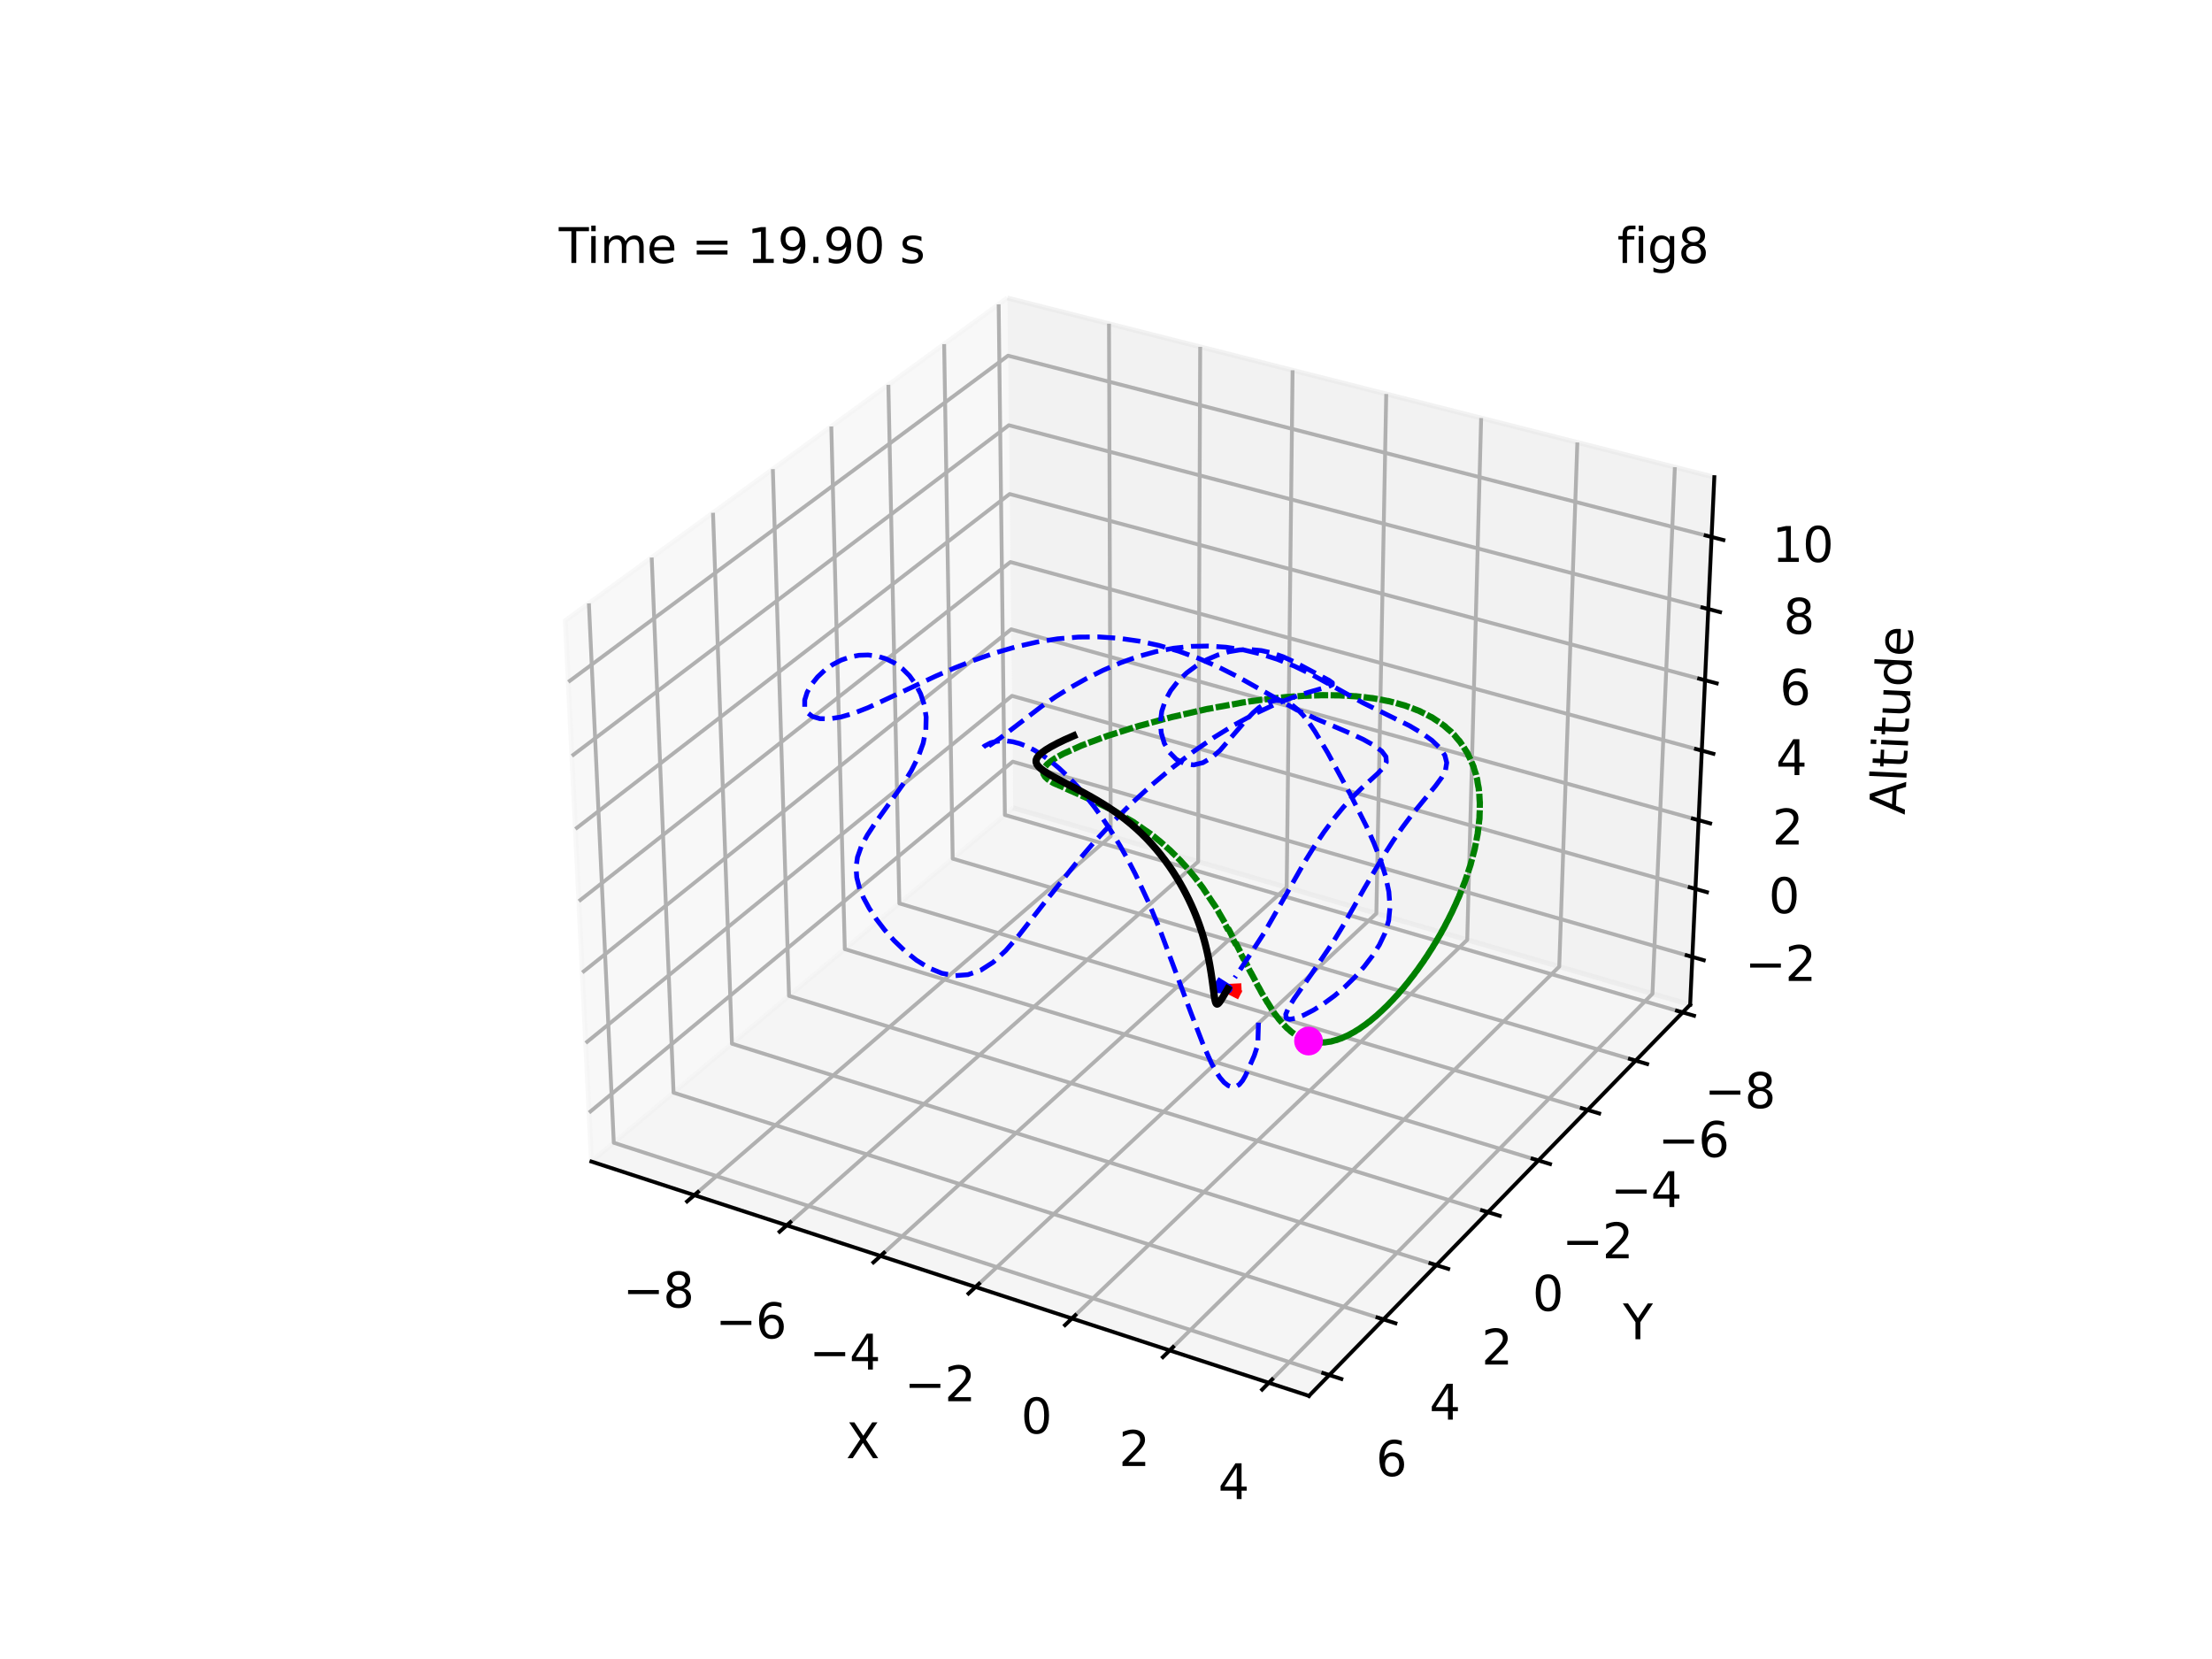 <?xml version="1.0" encoding="utf-8" standalone="no"?>
<!DOCTYPE svg PUBLIC "-//W3C//DTD SVG 1.1//EN"
  "http://www.w3.org/Graphics/SVG/1.1/DTD/svg11.dtd">
<svg xmlns:xlink="http://www.w3.org/1999/xlink" width="460.8pt" height="345.6pt" viewBox="0 0 460.8 345.6" xmlns="http://www.w3.org/2000/svg" version="1.1">
 <defs>
  <style type="text/css">*{stroke-linejoin: round; stroke-linecap: butt}</style>
 </defs>
 <g id="figure_1">
  <g id="patch_1">
   <path d="M 0 345.6 
L 460.8 345.6 
L 460.8 0 
L 0 0 
z
" style="fill: #ffffff"/>
  </g>
  <g id="patch_2">
   <path d="M 103.104 307.584 
L 369.216 307.584 
L 369.216 41.472 
L 103.104 41.472 
z
" style="fill: #ffffff"/>
  </g>
  <g id="pane3d_1">
   <g id="patch_3">
    <path d="M 211.076 168.307 
L 123.197 241.969 
L 117.77 129.273 
L 209.855 62.074 
" style="fill: #f2f2f2; opacity: 0.5; stroke: #f2f2f2; stroke-linejoin: miter"/>
   </g>
  </g>
  <g id="pane3d_2">
   <g id="patch_4">
    <path d="M 211.076 168.307 
L 352.09 209.295 
L 357.123 99.402 
L 209.855 62.074 
" style="fill: #e6e6e6; opacity: 0.5; stroke: #e6e6e6; stroke-linejoin: miter"/>
   </g>
  </g>
  <g id="pane3d_3">
   <g id="patch_5">
    <path d="M 211.076 168.307 
L 352.09 209.295 
L 272.679 290.79 
L 123.197 241.969 
" style="fill: #ececec; opacity: 0.5; stroke: #ececec; stroke-linejoin: miter"/>
   </g>
  </g>
  <g id="grid3d_1">
   <g id="Line3DCollection_1">
    <path d="M 144.643 248.974 
L 231.384 174.21 
L 231.025 67.44 
" style="fill: none; stroke: #b0b0b0; stroke-width: 0.8"/>
    <path d="M 163.899 255.263 
L 249.596 179.504 
L 250.021 72.255 
" style="fill: none; stroke: #b0b0b0; stroke-width: 0.8"/>
    <path d="M 183.424 261.639 
L 268.041 184.865 
L 269.27 77.134 
" style="fill: none; stroke: #b0b0b0; stroke-width: 0.8"/>
    <path d="M 203.222 268.105 
L 286.722 190.295 
L 288.778 82.079 
" style="fill: none; stroke: #b0b0b0; stroke-width: 0.8"/>
    <path d="M 223.3 274.663 
L 305.646 195.795 
L 308.55 87.09 
" style="fill: none; stroke: #b0b0b0; stroke-width: 0.8"/>
    <path d="M 243.664 281.314 
L 324.816 201.367 
L 328.591 92.17 
" style="fill: none; stroke: #b0b0b0; stroke-width: 0.8"/>
    <path d="M 264.321 288.06 
L 344.238 207.012 
L 348.906 97.319 
" style="fill: none; stroke: #b0b0b0; stroke-width: 0.8"/>
   </g>
  </g>
  <g id="grid3d_2">
   <g id="Line3DCollection_2">
    <path d="M 208.039 63.399 
L 209.337 169.765 
L 350.526 210.901 
" style="fill: none; stroke: #b0b0b0; stroke-width: 0.8"/>
    <path d="M 196.683 71.686 
L 198.465 178.878 
L 340.738 220.945 
" style="fill: none; stroke: #b0b0b0; stroke-width: 0.8"/>
    <path d="M 185.064 80.165 
L 187.352 188.194 
L 330.721 231.225 
" style="fill: none; stroke: #b0b0b0; stroke-width: 0.8"/>
    <path d="M 173.172 88.843 
L 175.989 197.718 
L 320.468 241.747 
" style="fill: none; stroke: #b0b0b0; stroke-width: 0.8"/>
    <path d="M 160.998 97.727 
L 164.368 207.459 
L 309.97 252.521 
" style="fill: none; stroke: #b0b0b0; stroke-width: 0.8"/>
    <path d="M 148.531 106.825 
L 152.479 217.425 
L 299.218 263.555 
" style="fill: none; stroke: #b0b0b0; stroke-width: 0.8"/>
    <path d="M 135.761 116.144 
L 140.314 227.621 
L 288.202 274.86 
" style="fill: none; stroke: #b0b0b0; stroke-width: 0.8"/>
    <path d="M 122.677 125.692 
L 127.863 238.058 
L 276.913 286.445 
" style="fill: none; stroke: #b0b0b0; stroke-width: 0.8"/>
   </g>
  </g>
  <g id="grid3d_3">
   <g id="Line3DCollection_3">
    <path d="M 352.546 199.342 
L 210.965 158.668 
L 122.707 231.778 
" style="fill: none; stroke: #b0b0b0; stroke-width: 0.8"/>
    <path d="M 353.195 185.181 
L 210.808 144.958 
L 122.008 217.273 
" style="fill: none; stroke: #b0b0b0; stroke-width: 0.8"/>
    <path d="M 353.851 170.856 
L 210.648 131.097 
L 121.301 202.593 
" style="fill: none; stroke: #b0b0b0; stroke-width: 0.8"/>
    <path d="M 354.514 156.364 
L 210.487 117.083 
L 120.586 187.735 
" style="fill: none; stroke: #b0b0b0; stroke-width: 0.8"/>
    <path d="M 355.186 141.703 
L 210.324 102.913 
L 119.861 172.698 
" style="fill: none; stroke: #b0b0b0; stroke-width: 0.8"/>
    <path d="M 355.865 126.869 
L 210.159 88.584 
L 119.128 157.476 
" style="fill: none; stroke: #b0b0b0; stroke-width: 0.8"/>
    <path d="M 356.552 111.859 
L 209.993 74.094 
L 118.386 142.067 
" style="fill: none; stroke: #b0b0b0; stroke-width: 0.8"/>
   </g>
  </g>
  <g id="axis3d_1">
   <g id="line2d_1">
    <path d="M 123.197 241.969 
L 272.679 290.79 
" style="fill: none; stroke: #000000; stroke-width: 0.8; stroke-linecap: square"/>
   </g>
   <g id="xtick_1">
    <g id="line2d_2">
     <path d="M 145.399 248.322 
L 143.129 250.279 
" style="fill: none; stroke: #000000; stroke-width: 0.8; stroke-linecap: square"/>
    </g>
    <g id="text_1">
     <!-- −8 -->
     <g transform="translate(129.756 272.368) scale(0.1 -0.1)">
      <defs>
       <path id="DejaVuSans-2212" d="M 678 2272 
L 4684 2272 
L 4684 1741 
L 678 1741 
L 678 2272 
z
" transform="scale(0.016)"/>
       <path id="DejaVuSans-38" d="M 2034 2216 
Q 1584 2216 1326 1975 
Q 1069 1734 1069 1313 
Q 1069 891 1326 650 
Q 1584 409 2034 409 
Q 2484 409 2743 651 
Q 3003 894 3003 1313 
Q 3003 1734 2745 1975 
Q 2488 2216 2034 2216 
z
M 1403 2484 
Q 997 2584 770 2862 
Q 544 3141 544 3541 
Q 544 4100 942 4425 
Q 1341 4750 2034 4750 
Q 2731 4750 3128 4425 
Q 3525 4100 3525 3541 
Q 3525 3141 3298 2862 
Q 3072 2584 2669 2484 
Q 3125 2378 3379 2068 
Q 3634 1759 3634 1313 
Q 3634 634 3220 271 
Q 2806 -91 2034 -91 
Q 1263 -91 848 271 
Q 434 634 434 1313 
Q 434 1759 690 2068 
Q 947 2378 1403 2484 
z
M 1172 3481 
Q 1172 3119 1398 2916 
Q 1625 2713 2034 2713 
Q 2441 2713 2670 2916 
Q 2900 3119 2900 3481 
Q 2900 3844 2670 4047 
Q 2441 4250 2034 4250 
Q 1625 4250 1398 4047 
Q 1172 3844 1172 3481 
z
" transform="scale(0.016)"/>
      </defs>
      <use xlink:href="#DejaVuSans-2212"/>
      <use xlink:href="#DejaVuSans-38" x="83.789"/>
     </g>
    </g>
   </g>
   <g id="xtick_2">
    <g id="line2d_3">
     <path d="M 164.646 254.602 
L 162.402 256.586 
" style="fill: none; stroke: #000000; stroke-width: 0.8; stroke-linecap: square"/>
    </g>
    <g id="text_2">
     <!-- −6 -->
     <g transform="translate(149.032 278.791) scale(0.1 -0.1)">
      <defs>
       <path id="DejaVuSans-36" d="M 2113 2584 
Q 1688 2584 1439 2293 
Q 1191 2003 1191 1497 
Q 1191 994 1439 701 
Q 1688 409 2113 409 
Q 2538 409 2786 701 
Q 3034 994 3034 1497 
Q 3034 2003 2786 2293 
Q 2538 2584 2113 2584 
z
M 3366 4563 
L 3366 3988 
Q 3128 4100 2886 4159 
Q 2644 4219 2406 4219 
Q 1781 4219 1451 3797 
Q 1122 3375 1075 2522 
Q 1259 2794 1537 2939 
Q 1816 3084 2150 3084 
Q 2853 3084 3261 2657 
Q 3669 2231 3669 1497 
Q 3669 778 3244 343 
Q 2819 -91 2113 -91 
Q 1303 -91 875 529 
Q 447 1150 447 2328 
Q 447 3434 972 4092 
Q 1497 4750 2381 4750 
Q 2619 4750 2861 4703 
Q 3103 4656 3366 4563 
z
" transform="scale(0.016)"/>
      </defs>
      <use xlink:href="#DejaVuSans-2212"/>
      <use xlink:href="#DejaVuSans-36" x="83.789"/>
     </g>
    </g>
   </g>
   <g id="xtick_3">
    <g id="line2d_4">
     <path d="M 184.161 260.97 
L 181.944 262.981 
" style="fill: none; stroke: #000000; stroke-width: 0.8; stroke-linecap: square"/>
    </g>
    <g id="text_3">
     <!-- −4 -->
     <g transform="translate(168.577 285.303) scale(0.1 -0.1)">
      <defs>
       <path id="DejaVuSans-34" d="M 2419 4116 
L 825 1625 
L 2419 1625 
L 2419 4116 
z
M 2253 4666 
L 3047 4666 
L 3047 1625 
L 3713 1625 
L 3713 1100 
L 3047 1100 
L 3047 0 
L 2419 0 
L 2419 1100 
L 313 1100 
L 313 1709 
L 2253 4666 
z
" transform="scale(0.016)"/>
      </defs>
      <use xlink:href="#DejaVuSans-2212"/>
      <use xlink:href="#DejaVuSans-34" x="83.789"/>
     </g>
    </g>
   </g>
   <g id="xtick_4">
    <g id="line2d_5">
     <path d="M 203.951 267.426 
L 201.761 269.466 
" style="fill: none; stroke: #000000; stroke-width: 0.8; stroke-linecap: square"/>
    </g>
    <g id="text_4">
     <!-- −2 -->
     <g transform="translate(188.399 291.907) scale(0.1 -0.1)">
      <defs>
       <path id="DejaVuSans-32" d="M 1228 531 
L 3431 531 
L 3431 0 
L 469 0 
L 469 531 
Q 828 903 1448 1529 
Q 2069 2156 2228 2338 
Q 2531 2678 2651 2914 
Q 2772 3150 2772 3378 
Q 2772 3750 2511 3984 
Q 2250 4219 1831 4219 
Q 1534 4219 1204 4116 
Q 875 4013 500 3803 
L 500 4441 
Q 881 4594 1212 4672 
Q 1544 4750 1819 4750 
Q 2544 4750 2975 4387 
Q 3406 4025 3406 3419 
Q 3406 3131 3298 2873 
Q 3191 2616 2906 2266 
Q 2828 2175 2409 1742 
Q 1991 1309 1228 531 
z
" transform="scale(0.016)"/>
      </defs>
      <use xlink:href="#DejaVuSans-2212"/>
      <use xlink:href="#DejaVuSans-32" x="83.789"/>
     </g>
    </g>
   </g>
   <g id="xtick_5">
    <g id="line2d_6">
     <path d="M 224.019 273.974 
L 221.859 276.043 
" style="fill: none; stroke: #000000; stroke-width: 0.8; stroke-linecap: square"/>
    </g>
    <g id="text_5">
     <!-- 0 -->
     <g transform="translate(212.691 298.605) scale(0.1 -0.1)">
      <defs>
       <path id="DejaVuSans-30" d="M 2034 4250 
Q 1547 4250 1301 3770 
Q 1056 3291 1056 2328 
Q 1056 1369 1301 889 
Q 1547 409 2034 409 
Q 2525 409 2770 889 
Q 3016 1369 3016 2328 
Q 3016 3291 2770 3770 
Q 2525 4250 2034 4250 
z
M 2034 4750 
Q 2819 4750 3233 4129 
Q 3647 3509 3647 2328 
Q 3647 1150 3233 529 
Q 2819 -91 2034 -91 
Q 1250 -91 836 529 
Q 422 1150 422 2328 
Q 422 3509 836 4129 
Q 1250 4750 2034 4750 
z
" transform="scale(0.016)"/>
      </defs>
      <use xlink:href="#DejaVuSans-30"/>
     </g>
    </g>
   </g>
   <g id="xtick_6">
    <g id="line2d_7">
     <path d="M 244.373 280.615 
L 242.243 282.714 
" style="fill: none; stroke: #000000; stroke-width: 0.8; stroke-linecap: square"/>
    </g>
    <g id="text_6">
     <!-- 2 -->
     <g transform="translate(233.081 305.398) scale(0.1 -0.1)">
      <use xlink:href="#DejaVuSans-32"/>
     </g>
    </g>
   </g>
   <g id="xtick_7">
    <g id="line2d_8">
     <path d="M 265.019 287.352 
L 262.92 289.48 
" style="fill: none; stroke: #000000; stroke-width: 0.8; stroke-linecap: square"/>
    </g>
    <g id="text_7">
     <!-- 4 -->
     <g transform="translate(253.764 312.29) scale(0.1 -0.1)">
      <use xlink:href="#DejaVuSans-34"/>
     </g>
    </g>
   </g>
   <g id="text_8">
    <!-- X -->
    <g transform="translate(176.251 303.768) scale(0.1 -0.1)">
     <defs>
      <path id="DejaVuSans-58" d="M 403 4666 
L 1081 4666 
L 2241 2931 
L 3406 4666 
L 4084 4666 
L 2584 2425 
L 4184 0 
L 3506 0 
L 2194 1984 
L 872 0 
L 191 0 
L 1856 2491 
L 403 4666 
z
" transform="scale(0.016)"/>
     </defs>
     <use xlink:href="#DejaVuSans-58"/>
    </g>
   </g>
  </g>
  <g id="axis3d_2">
   <g id="line2d_9">
    <path d="M 352.09 209.295 
L 272.679 290.79 
" style="fill: none; stroke: #000000; stroke-width: 0.8; stroke-linecap: square"/>
   </g>
   <g id="xtick_8">
    <g id="line2d_10">
     <path d="M 349.341 210.555 
L 352.899 211.592 
" style="fill: none; stroke: #000000; stroke-width: 0.8; stroke-linecap: square"/>
    </g>
    <g id="text_9">
     <!-- −8 -->
     <g transform="translate(355.062 230.826) scale(0.1 -0.1)">
      <use xlink:href="#DejaVuSans-2212"/>
      <use xlink:href="#DejaVuSans-38" x="83.789"/>
     </g>
    </g>
   </g>
   <g id="xtick_9">
    <g id="line2d_11">
     <path d="M 339.543 220.592 
L 343.13 221.653 
" style="fill: none; stroke: #000000; stroke-width: 0.8; stroke-linecap: square"/>
    </g>
    <g id="text_10">
     <!-- −6 -->
     <g transform="translate(345.406 241.018) scale(0.1 -0.1)">
      <use xlink:href="#DejaVuSans-2212"/>
      <use xlink:href="#DejaVuSans-36" x="83.789"/>
     </g>
    </g>
   </g>
   <g id="xtick_10">
    <g id="line2d_12">
     <path d="M 329.517 230.863 
L 333.134 231.949 
" style="fill: none; stroke: #000000; stroke-width: 0.8; stroke-linecap: square"/>
    </g>
    <g id="text_11">
     <!-- −4 -->
     <g transform="translate(335.525 251.449) scale(0.1 -0.1)">
      <use xlink:href="#DejaVuSans-2212"/>
      <use xlink:href="#DejaVuSans-34" x="83.789"/>
     </g>
    </g>
   </g>
   <g id="xtick_11">
    <g id="line2d_13">
     <path d="M 319.253 241.377 
L 322.901 242.488 
" style="fill: none; stroke: #000000; stroke-width: 0.8; stroke-linecap: square"/>
    </g>
    <g id="text_12">
     <!-- −2 -->
     <g transform="translate(325.41 262.127) scale(0.1 -0.1)">
      <use xlink:href="#DejaVuSans-2212"/>
      <use xlink:href="#DejaVuSans-32" x="83.789"/>
     </g>
    </g>
   </g>
   <g id="xtick_12">
    <g id="line2d_14">
     <path d="M 308.745 252.142 
L 312.423 253.28 
" style="fill: none; stroke: #000000; stroke-width: 0.8; stroke-linecap: square"/>
    </g>
    <g id="text_13">
     <!-- 0 -->
     <g transform="translate(319.243 273.06) scale(0.1 -0.1)">
      <use xlink:href="#DejaVuSans-30"/>
     </g>
    </g>
   </g>
   <g id="xtick_13">
    <g id="line2d_15">
     <path d="M 297.983 263.167 
L 301.691 264.333 
" style="fill: none; stroke: #000000; stroke-width: 0.8; stroke-linecap: square"/>
    </g>
    <g id="text_14">
     <!-- 2 -->
     <g transform="translate(308.635 284.257) scale(0.1 -0.1)">
      <use xlink:href="#DejaVuSans-32"/>
     </g>
    </g>
   </g>
   <g id="xtick_14">
    <g id="line2d_16">
     <path d="M 286.956 274.462 
L 290.696 275.657 
" style="fill: none; stroke: #000000; stroke-width: 0.8; stroke-linecap: square"/>
    </g>
    <g id="text_15">
     <!-- 4 -->
     <g transform="translate(297.767 295.729) scale(0.1 -0.1)">
      <use xlink:href="#DejaVuSans-34"/>
     </g>
    </g>
   </g>
   <g id="xtick_15">
    <g id="line2d_17">
     <path d="M 275.657 286.037 
L 279.429 287.262 
" style="fill: none; stroke: #000000; stroke-width: 0.8; stroke-linecap: square"/>
    </g>
    <g id="text_16">
     <!-- 6 -->
     <g transform="translate(286.63 307.486) scale(0.1 -0.1)">
      <use xlink:href="#DejaVuSans-36"/>
     </g>
    </g>
   </g>
   <g id="text_17">
    <!-- Y -->
    <g transform="translate(338.079 278.989) scale(0.1 -0.1)">
     <defs>
      <path id="DejaVuSans-59" d="M -13 4666 
L 666 4666 
L 1959 2747 
L 3244 4666 
L 3922 4666 
L 2272 2222 
L 2272 0 
L 1638 0 
L 1638 2222 
L -13 4666 
z
" transform="scale(0.016)"/>
     </defs>
     <use xlink:href="#DejaVuSans-59"/>
    </g>
   </g>
  </g>
  <g id="axis3d_3">
   <g id="line2d_18">
    <path d="M 352.09 209.295 
L 357.123 99.402 
" style="fill: none; stroke: #000000; stroke-width: 0.8; stroke-linecap: square"/>
   </g>
   <g id="xtick_16">
    <g id="line2d_19">
     <path d="M 351.358 199.001 
L 354.926 200.026 
" style="fill: none; stroke: #000000; stroke-width: 0.8; stroke-linecap: square"/>
    </g>
    <g id="text_18">
     <!-- −2 -->
     <g transform="translate(363.496 204.355) scale(0.1 -0.1)">
      <use xlink:href="#DejaVuSans-2212"/>
      <use xlink:href="#DejaVuSans-32" x="83.789"/>
     </g>
    </g>
   </g>
   <g id="xtick_17">
    <g id="line2d_20">
     <path d="M 351.999 184.843 
L 355.589 185.857 
" style="fill: none; stroke: #000000; stroke-width: 0.8; stroke-linecap: square"/>
    </g>
    <g id="text_19">
     <!-- 0 -->
     <g transform="translate(368.438 190.222) scale(0.1 -0.1)">
      <use xlink:href="#DejaVuSans-30"/>
     </g>
    </g>
   </g>
   <g id="xtick_18">
    <g id="line2d_21">
     <path d="M 352.648 170.522 
L 356.259 171.524 
" style="fill: none; stroke: #000000; stroke-width: 0.8; stroke-linecap: square"/>
    </g>
    <g id="text_20">
     <!-- 2 -->
     <g transform="translate(369.198 175.925) scale(0.1 -0.1)">
      <use xlink:href="#DejaVuSans-32"/>
     </g>
    </g>
   </g>
   <g id="xtick_19">
    <g id="line2d_22">
     <path d="M 353.304 156.034 
L 356.937 157.025 
" style="fill: none; stroke: #000000; stroke-width: 0.8; stroke-linecap: square"/>
    </g>
    <g id="text_21">
     <!-- 4 -->
     <g transform="translate(369.967 161.463) scale(0.1 -0.1)">
      <use xlink:href="#DejaVuSans-34"/>
     </g>
    </g>
   </g>
   <g id="xtick_20">
    <g id="line2d_23">
     <path d="M 353.968 141.377 
L 357.623 142.355 
" style="fill: none; stroke: #000000; stroke-width: 0.8; stroke-linecap: square"/>
    </g>
    <g id="text_22">
     <!-- 6 -->
     <g transform="translate(370.745 146.833) scale(0.1 -0.1)">
      <use xlink:href="#DejaVuSans-36"/>
     </g>
    </g>
   </g>
   <g id="xtick_21">
    <g id="line2d_24">
     <path d="M 354.64 126.547 
L 358.318 127.513 
" style="fill: none; stroke: #000000; stroke-width: 0.8; stroke-linecap: square"/>
    </g>
    <g id="text_23">
     <!-- 8 -->
     <g transform="translate(371.532 132.03) scale(0.1 -0.1)">
      <use xlink:href="#DejaVuSans-38"/>
     </g>
    </g>
   </g>
   <g id="xtick_22">
    <g id="line2d_25">
     <path d="M 355.32 111.542 
L 359.02 112.495 
" style="fill: none; stroke: #000000; stroke-width: 0.8; stroke-linecap: square"/>
    </g>
    <g id="text_24">
     <!-- 10 -->
     <g transform="translate(369.147 117.053) scale(0.1 -0.1)">
      <defs>
       <path id="DejaVuSans-31" d="M 794 531 
L 1825 531 
L 1825 4091 
L 703 3866 
L 703 4441 
L 1819 4666 
L 2450 4666 
L 2450 531 
L 3481 531 
L 3481 0 
L 794 0 
L 794 531 
z
" transform="scale(0.016)"/>
      </defs>
      <use xlink:href="#DejaVuSans-31"/>
      <use xlink:href="#DejaVuSans-30" x="63.623"/>
     </g>
    </g>
   </g>
   <g id="text_25">
    <!-- Altitude -->
    <g transform="translate(396.79 169.787) rotate(-87.378) scale(0.1 -0.1)">
     <defs>
      <path id="DejaVuSans-41" d="M 2188 4044 
L 1331 1722 
L 3047 1722 
L 2188 4044 
z
M 1831 4666 
L 2547 4666 
L 4325 0 
L 3669 0 
L 3244 1197 
L 1141 1197 
L 716 0 
L 50 0 
L 1831 4666 
z
" transform="scale(0.016)"/>
      <path id="DejaVuSans-6c" d="M 603 4863 
L 1178 4863 
L 1178 0 
L 603 0 
L 603 4863 
z
" transform="scale(0.016)"/>
      <path id="DejaVuSans-74" d="M 1172 4494 
L 1172 3500 
L 2356 3500 
L 2356 3053 
L 1172 3053 
L 1172 1153 
Q 1172 725 1289 603 
Q 1406 481 1766 481 
L 2356 481 
L 2356 0 
L 1766 0 
Q 1100 0 847 248 
Q 594 497 594 1153 
L 594 3053 
L 172 3053 
L 172 3500 
L 594 3500 
L 594 4494 
L 1172 4494 
z
" transform="scale(0.016)"/>
      <path id="DejaVuSans-69" d="M 603 3500 
L 1178 3500 
L 1178 0 
L 603 0 
L 603 3500 
z
M 603 4863 
L 1178 4863 
L 1178 4134 
L 603 4134 
L 603 4863 
z
" transform="scale(0.016)"/>
      <path id="DejaVuSans-75" d="M 544 1381 
L 544 3500 
L 1119 3500 
L 1119 1403 
Q 1119 906 1312 657 
Q 1506 409 1894 409 
Q 2359 409 2629 706 
Q 2900 1003 2900 1516 
L 2900 3500 
L 3475 3500 
L 3475 0 
L 2900 0 
L 2900 538 
Q 2691 219 2414 64 
Q 2138 -91 1772 -91 
Q 1169 -91 856 284 
Q 544 659 544 1381 
z
M 1991 3584 
L 1991 3584 
z
" transform="scale(0.016)"/>
      <path id="DejaVuSans-64" d="M 2906 2969 
L 2906 4863 
L 3481 4863 
L 3481 0 
L 2906 0 
L 2906 525 
Q 2725 213 2448 61 
Q 2172 -91 1784 -91 
Q 1150 -91 751 415 
Q 353 922 353 1747 
Q 353 2572 751 3078 
Q 1150 3584 1784 3584 
Q 2172 3584 2448 3432 
Q 2725 3281 2906 2969 
z
M 947 1747 
Q 947 1113 1208 752 
Q 1469 391 1925 391 
Q 2381 391 2643 752 
Q 2906 1113 2906 1747 
Q 2906 2381 2643 2742 
Q 2381 3103 1925 3103 
Q 1469 3103 1208 2742 
Q 947 2381 947 1747 
z
" transform="scale(0.016)"/>
      <path id="DejaVuSans-65" d="M 3597 1894 
L 3597 1613 
L 953 1613 
Q 991 1019 1311 708 
Q 1631 397 2203 397 
Q 2534 397 2845 478 
Q 3156 559 3463 722 
L 3463 178 
Q 3153 47 2828 -22 
Q 2503 -91 2169 -91 
Q 1331 -91 842 396 
Q 353 884 353 1716 
Q 353 2575 817 3079 
Q 1281 3584 2069 3584 
Q 2775 3584 3186 3129 
Q 3597 2675 3597 1894 
z
M 3022 2063 
Q 3016 2534 2758 2815 
Q 2500 3097 2075 3097 
Q 1594 3097 1305 2825 
Q 1016 2553 972 2059 
L 3022 2063 
z
" transform="scale(0.016)"/>
     </defs>
     <use xlink:href="#DejaVuSans-41"/>
     <use xlink:href="#DejaVuSans-6c" x="68.408"/>
     <use xlink:href="#DejaVuSans-74" x="96.191"/>
     <use xlink:href="#DejaVuSans-69" x="135.4"/>
     <use xlink:href="#DejaVuSans-74" x="163.184"/>
     <use xlink:href="#DejaVuSans-75" x="202.393"/>
     <use xlink:href="#DejaVuSans-64" x="265.771"/>
     <use xlink:href="#DejaVuSans-65" x="329.248"/>
    </g>
   </g>
  </g>
  <g id="axes_1">
   <g id="line2d_26">
    <path d="M 303.442 187.918 
L 301.934 191.104 
L 300.254 194.267 
L 298.449 197.326 
L 296.542 200.252 
L 294.559 203.017 
L 292.523 205.593 
L 290.455 207.957 
L 288.378 210.086 
L 286.312 211.961 
L 284.274 213.565 
L 282.279 214.886 
L 280.342 215.915 
L 278.473 216.644 
L 276.679 217.074 
L 274.967 217.205 
L 273.339 217.044 
L 271.794 216.598 
L 270.331 215.881 
L 268.945 214.907 
L 267.628 213.695 
L 266.372 212.264 
L 265.167 210.637 
L 262.862 206.886 
L 260.611 202.64 
L 255.869 193.452 
L 253.201 188.875 
L 250.254 184.514 
L 248.667 182.452 
L 247.004 180.485 
L 245.268 178.621 
L 243.463 176.868 
L 241.598 175.23 
L 239.682 173.71 
L 235.749 171.019 
L 231.787 168.773 
L 227.953 166.921 
L 219.092 162.903 
L 218.259 162.331 
L 217.672 161.755 
L 217.351 161.164 
L 217.313 160.548 
L 217.574 159.9 
L 218.144 159.212 
L 219.033 158.481 
L 220.243 157.704 
L 221.775 156.881 
L 225.787 155.106 
L 230.991 153.197 
L 237.245 151.231 
L 244.352 149.314 
L 252.074 147.572 
L 260.143 146.146 
L 264.22 145.596 
L 268.277 145.18 
L 272.282 144.912 
L 276.199 144.81 
L 279.996 144.887 
L 283.644 145.156 
L 287.114 145.629 
L 290.379 146.314 
L 293.418 147.219 
L 296.208 148.347 
L 298.734 149.701 
L 300.979 151.28 
L 302.932 153.082 
L 304.587 155.099 
L 305.936 157.325 
L 306.979 159.747 
L 307.717 162.351 
L 308.154 165.121 
L 308.296 168.038 
L 308.156 171.081 
L 307.743 174.226 
L 307.075 177.448 
L 306.168 180.719 
L 305.041 184.012 
L 303.715 187.296 
L 302.213 190.543 
L 300.557 193.721 
L 298.772 196.8 
L 296.882 199.752 
L 294.91 202.546 
L 292.881 205.158 
L 290.818 207.56 
L 288.741 209.732 
L 286.672 211.652 
L 284.627 213.305 
L 282.624 214.676 
L 280.676 215.756 
L 278.794 216.538 
L 276.987 217.021 
L 275.26 217.204 
L 273.617 217.093 
L 272.058 216.696 
L 270.581 216.025 
L 269.182 215.095 
L 267.854 213.923 
L 266.588 212.529 
L 265.375 210.934 
L 263.059 207.236 
L 260.808 203.025 
L 256.09 193.857 
L 253.444 189.268 
L 250.523 184.883 
L 248.949 182.806 
L 247.3 180.821 
L 245.576 178.939 
L 243.783 177.167 
L 241.928 175.508 
L 240.021 173.967 
L 236.096 171.236 
L 232.131 168.953 
L 228.278 167.068 
L 219.261 163.003 
L 218.387 162.431 
L 217.756 161.856 
L 217.387 161.269 
L 217.299 160.658 
L 217.507 160.016 
L 218.022 159.335 
L 218.854 158.612 
L 220.008 157.844 
L 221.484 157.028 
L 225.388 155.267 
L 230.492 153.368 
L 236.661 151.403 
L 243.703 149.476 
L 251.382 147.713 
L 259.431 146.254 
L 263.508 145.683 
L 267.571 145.242 
L 271.587 144.947 
L 275.522 144.815 
L 279.342 144.86 
L 283.019 145.095 
L 286.521 145.531 
L 289.824 146.179 
L 292.904 147.045 
L 295.739 148.133 
L 298.312 149.448 
L 300.607 150.988 
L 302.612 152.751 
L 304.319 154.732 
L 305.722 156.921 
L 306.819 159.31 
L 307.61 161.883 
L 308.099 164.626 
L 308.292 167.519 
L 308.2 170.541 
L 307.834 173.67 
L 307.21 176.88 
L 306.343 180.145 
L 305.253 183.436 
L 303.96 186.724 
L 302.487 189.98 
L 300.857 193.172 
L 299.092 196.271 
L 297.219 199.246 
L 295.26 202.07 
L 293.239 204.716 
L 291.18 207.156 
L 289.104 209.37 
L 287.032 211.336 
L 284.982 213.036 
L 282.971 214.457 
L 281.012 215.589 
L 279.118 216.423 
L 277.297 216.958 
L 275.556 217.193 
L 273.898 217.133 
L 272.325 216.785 
L 270.834 216.162 
L 269.421 215.276 
L 268.081 214.145 
L 266.805 212.788 
L 265.583 211.226 
L 264.405 209.483 
L 262.129 205.55 
L 253.686 189.663 
L 250.79 185.255 
L 249.23 183.163 
L 247.594 181.161 
L 245.883 179.261 
L 244.101 177.468 
L 242.257 175.79 
L 240.357 174.228 
L 236.442 171.456 
L 232.475 169.135 
L 228.606 167.219 
L 219.437 163.104 
L 218.523 162.531 
L 217.848 161.958 
L 217.432 161.373 
L 217.293 160.767 
L 217.448 160.13 
L 217.909 159.457 
L 218.686 158.742 
L 219.783 157.981 
L 221.203 157.174 
L 224.997 155.427 
L 230.001 153.538 
L 236.084 151.575 
L 243.058 149.64 
L 250.692 147.857 
L 258.72 146.366 
L 262.795 145.774 
L 266.863 145.309 
L 270.89 144.988 
L 274.841 144.826 
L 278.684 144.839 
L 282.388 145.039 
L 285.923 145.44 
L 289.263 146.05 
L 292.383 146.877 
L 295.262 147.927 
L 297.882 149.202 
L 300.227 150.703 
L 302.283 152.427 
L 304.043 154.37 
L 305.499 156.524 
L 306.649 158.879 
L 307.494 161.421 
L 308.035 164.135 
L 308.279 167.003 
L 308.236 170.005 
L 307.917 173.117 
L 307.337 176.314 
L 306.511 179.572 
L 305.459 182.86 
L 304.2 186.151 
L 302.757 189.414 
L 301.152 192.62 
L 299.409 195.737 
L 297.553 198.736 
L 295.607 201.589 
L 293.596 204.267 
L 291.542 206.746 
L 289.467 209 
L 287.393 211.011 
L 285.338 212.759 
L 283.319 214.23 
L 281.35 215.412 
L 279.444 216.299 
L 277.61 216.886 
L 275.854 217.173 
L 274.182 217.164 
L 272.594 216.866 
L 271.089 216.29 
L 271.089 216.29 
" clip-path="url(#pf2f471c88e)" style="fill: none; stroke-dasharray: 1.3,2.145; stroke-dashoffset: 0; stroke: #008000; stroke-width: 1.3"/>
   </g>
   <g id="line2d_27">
    <path d="M 257.63 205.877 
L 255.772 205.97 
L 257.469 206.836 
" clip-path="url(#pf2f471c88e)" style="fill: none; stroke: #ff0000; stroke-width: 2; stroke-linecap: square"/>
   </g>
   <g id="line2d_28">
    <path d="M 253.981 205.894 
L 255.772 205.97 
L 254.151 204.937 
" clip-path="url(#pf2f471c88e)" style="fill: none; stroke: #0000ff; stroke-width: 2; stroke-linecap: square"/>
   </g>
   <g id="line2d_29">
    <path d="M 262.164 213.035 
L 262.04 217.04 
L 261.88 218.08 
L 261.286 219.898 
L 259.437 224.105 
L 258.842 225.127 
L 258.178 225.918 
L 257.447 226.373 
L 256.662 226.448 
L 255.837 226.143 
L 254.986 225.474 
L 254.123 224.463 
L 253.256 223.137 
L 252.391 221.535 
L 250.677 217.707 
L 248.129 211.09 
L 241.625 193.671 
L 239.269 188 
L 236.501 182.063 
L 234.953 179.079 
L 233.305 176.144 
L 231.575 173.307 
L 229.784 170.61 
L 227.954 168.085 
L 226.105 165.752 
L 224.255 163.627 
L 222.422 161.716 
L 220.618 160.025 
L 218.857 158.557 
L 217.148 157.312 
L 215.499 156.289 
L 213.917 155.487 
L 212.408 154.9 
L 210.98 154.521 
L 209.645 154.338 
L 208.418 154.334 
L 207.316 154.483 
L 206.366 154.751 
L 205.055 155.442 
L 204.767 155.737 
L 204.775 155.9 
L 205.108 155.853 
L 205.792 155.525 
L 208.239 153.847 
L 217.036 147.106 
L 219.893 145.159 
L 222.979 143.236 
L 226.283 141.379 
L 229.779 139.637 
L 233.415 138.072 
L 237.119 136.754 
L 240.828 135.733 
L 244.515 135.03 
L 248.169 134.647 
L 251.795 134.581 
L 255.396 134.824 
L 258.978 135.369 
L 262.544 136.209 
L 266.095 137.34 
L 269.629 138.758 
L 273.148 140.454 
L 283.913 146.406 
L 293.591 151.167 
L 296.15 152.682 
L 298.299 154.23 
L 299.944 155.794 
L 300.989 157.348 
L 301.378 158.883 
L 301.125 160.414 
L 300.316 161.987 
L 299.088 163.662 
L 294.058 169.807 
L 292.173 172.329 
L 290.244 175.11 
L 288.283 178.153 
L 284.262 184.98 
L 279.996 192.484 
L 277.735 196.201 
L 273.246 202.852 
L 269.598 208.023 
L 268.422 209.925 
L 267.846 211.29 
L 267.931 212.092 
L 268.656 212.349 
L 269.928 212.116 
L 271.622 211.457 
L 273.608 210.428 
L 275.764 209.077 
L 277.98 207.449 
L 280.163 205.592 
L 282.239 203.558 
L 284.157 201.398 
L 285.875 199.152 
L 287.351 196.829 
L 288.518 194.396 
L 289.285 191.778 
L 289.563 188.91 
L 289.327 185.784 
L 288.626 182.46 
L 287.545 179.018 
L 286.177 175.531 
L 284.616 172.062 
L 281.258 165.401 
L 276.566 156.789 
L 273.907 152.345 
L 272.691 150.556 
L 271.523 149.061 
L 270.384 147.857 
L 269.258 146.941 
L 268.132 146.31 
L 266.997 145.962 
L 265.849 145.896 
L 264.685 146.113 
L 263.503 146.612 
L 262.302 147.39 
L 261.077 148.436 
L 259.82 149.734 
L 254.129 156.342 
L 252.426 157.819 
L 250.594 158.882 
L 248.681 159.342 
L 246.792 159.103 
L 245.06 158.19 
L 243.613 156.718 
L 242.546 154.839 
L 241.912 152.706 
L 241.733 150.453 
L 242.013 148.179 
L 242.737 145.961 
L 243.879 143.858 
L 245.393 141.916 
L 247.214 140.172 
L 249.255 138.661 
L 251.432 137.413 
L 253.677 136.446 
L 255.95 135.772 
L 258.231 135.394 
L 260.508 135.315 
L 262.776 135.53 
L 265.033 136.035 
L 267.282 136.815 
L 269.525 137.839 
L 276.886 141.746 
L 277.555 142.233 
L 277.546 142.636 
L 276.737 143.029 
L 272.478 144.245 
L 269.202 145.323 
L 265.414 146.818 
L 261.322 148.734 
L 257.085 151.036 
L 252.794 153.686 
L 248.495 156.659 
L 244.207 159.934 
L 239.948 163.499 
L 235.739 167.343 
L 231.641 171.424 
L 227.76 175.629 
L 224.186 179.79 
L 217.851 187.693 
L 212.187 194.941 
L 209.519 198.017 
L 206.905 200.445 
L 204.288 202.122 
L 201.631 203.047 
L 198.927 203.246 
L 196.2 202.753 
L 193.508 201.637 
L 190.92 200.03 
L 188.495 198.091 
L 186.275 195.956 
L 184.287 193.724 
L 182.551 191.467 
L 181.081 189.229 
L 179.895 187.037 
L 179.016 184.898 
L 178.479 182.798 
L 178.332 180.708 
L 178.628 178.578 
L 179.409 176.353 
L 180.656 173.998 
L 182.282 171.51 
L 188.082 163.415 
L 189.837 160.568 
L 191.279 157.695 
L 192.311 154.84 
L 192.87 152.047 
L 192.935 149.366 
L 192.549 146.854 
L 191.79 144.559 
L 190.737 142.518 
L 189.446 140.752 
L 187.961 139.277 
L 186.321 138.105 
L 184.564 137.24 
L 182.727 136.687 
L 180.844 136.443 
L 178.947 136.506 
L 177.062 136.869 
L 175.217 137.522 
L 173.448 138.449 
L 171.795 139.628 
L 170.314 141.02 
L 169.07 142.573 
L 168.146 144.207 
L 167.639 145.811 
L 167.634 147.257 
L 168.171 148.432 
L 169.238 149.262 
L 170.791 149.707 
L 172.778 149.747 
L 175.145 149.372 
L 177.848 148.583 
L 180.843 147.416 
L 187.535 144.315 
L 194.974 140.828 
L 198.942 139.11 
L 203.061 137.484 
L 207.304 136.01 
L 211.629 134.749 
L 215.984 133.758 
L 220.326 133.074 
L 224.63 132.714 
L 228.889 132.678 
L 233.105 132.961 
L 237.282 133.556 
L 241.426 134.455 
L 245.545 135.651 
L 249.644 137.134 
L 253.722 138.898 
L 257.777 140.94 
L 270.099 147.864 
L 274.152 149.731 
L 281.161 152.709 
L 283.969 154.02 
L 286.231 155.279 
L 287.846 156.486 
L 288.718 157.643 
L 288.803 158.766 
L 288.169 159.911 
L 286.986 161.155 
L 283.654 164.188 
L 281.754 166.06 
L 279.798 168.202 
L 277.813 170.621 
L 275.815 173.319 
L 273.808 176.293 
L 271.792 179.537 
L 267.69 186.754 
L 263.344 194.334 
L 259.059 200.94 
L 257.232 203.666 
L 257.232 203.666 
" clip-path="url(#pf2f471c88e)" style="fill: none; stroke-dasharray: 3.7,1.6; stroke-dashoffset: 0; stroke: #0000ff"/>
   </g>
   <g id="line2d_30">
    <path d="M 255.753 206.003 
L 255.734 206.035 
L 255.703 206.086 
L 255.662 206.155 
L 255.61 206.243 
L 255.548 206.347 
L 255.476 206.468 
L 255.395 206.604 
L 255.306 206.754 
L 255.209 206.917 
L 255.105 207.092 
L 254.995 207.277 
L 254.88 207.471 
L 254.761 207.67 
L 254.639 207.872 
L 254.516 208.073 
L 254.393 208.269 
L 254.271 208.457 
L 254.151 208.631 
L 254.035 208.789 
L 253.922 208.926 
L 253.814 209.038 
L 253.711 209.12 
L 253.613 209.168 
L 253.521 209.177 
L 253.434 209.142 
L 253.352 209.057 
L 253.274 208.917 
L 253.2 208.717 
L 253.129 208.45 
L 253.06 208.11 
L 252.99 207.692 
L 252.92 207.205 
L 252.846 206.661 
L 252.769 206.075 
L 252.688 205.457 
L 252.601 204.815 
L 252.51 204.156 
L 252.413 203.482 
L 252.31 202.797 
L 252.199 202.102 
L 252.081 201.395 
L 251.954 200.677 
L 251.815 199.946 
L 251.665 199.201 
L 251.502 198.44 
L 251.322 197.661 
L 251.126 196.863 
L 250.909 196.043 
L 250.67 195.198 
L 250.406 194.327 
L 250.115 193.427 
L 249.793 192.497 
L 249.438 191.536 
L 249.048 190.542 
L 248.619 189.517 
L 248.149 188.46 
L 247.636 187.373 
L 247.078 186.26 
L 246.474 185.123 
L 245.821 183.967 
L 245.119 182.796 
L 244.368 181.616 
L 243.567 180.433 
L 242.717 179.253 
L 241.819 178.081 
L 240.872 176.925 
L 239.879 175.789 
L 238.841 174.68 
L 237.761 173.603 
L 236.639 172.561 
L 235.481 171.558 
L 234.289 170.596 
L 233.068 169.677 
L 231.823 168.799 
L 230.562 167.964 
L 229.291 167.17 
L 228.018 166.414 
L 226.753 165.696 
L 225.506 165.014 
L 224.285 164.364 
L 223.103 163.744 
L 221.969 163.154 
L 220.896 162.591 
L 219.894 162.054 
L 218.973 161.541 
L 218.147 161.05 
L 217.425 160.58 
L 216.82 160.126 
L 216.344 159.683 
L 216.012 159.245 
L 215.838 158.803 
L 215.836 158.349 
L 216.025 157.871 
L 216.418 157.36 
L 217.03 156.806 
L 217.874 156.202 
L 218.957 155.545 
L 220.285 154.835 
L 221.855 154.078 
L 223.665 153.281 
" clip-path="url(#pf2f471c88e)" style="fill: none; stroke: #000000; stroke-width: 1.5; stroke-linecap: square"/>
   </g>
   <g id="Path3DCollection_1">
    <defs>
     <path id="m74293e325e" d="M 0 2.5 
C 0.663 2.5 1.299 2.237 1.768 1.768 
C 2.237 1.299 2.5 0.663 2.5 0 
C 2.5 -0.663 2.237 -1.299 1.768 -1.768 
C 1.299 -2.237 0.663 -2.5 0 -2.5 
C -0.663 -2.5 -1.299 -2.237 -1.768 -1.768 
C -2.237 -1.299 -2.5 -0.663 -2.5 0 
C -2.5 0.663 -2.237 1.299 -1.768 1.768 
C -1.299 2.237 -0.663 2.5 0 2.5 
z
" style="stroke: #ff00ff"/>
    </defs>
    <g clip-path="url(#pf2f471c88e)">
     <use xlink:href="#m74293e325e" x="272.594" y="216.866" style="fill: #ff00ff; stroke: #ff00ff"/>
    </g>
   </g>
   <g id="text_26">
    <!-- Time = 19.90 s -->
    <g transform="translate(116.41 54.778) scale(0.1 -0.1)">
     <defs>
      <path id="DejaVuSans-54" d="M -19 4666 
L 3928 4666 
L 3928 4134 
L 2272 4134 
L 2272 0 
L 1638 0 
L 1638 4134 
L -19 4134 
L -19 4666 
z
" transform="scale(0.016)"/>
      <path id="DejaVuSans-6d" d="M 3328 2828 
Q 3544 3216 3844 3400 
Q 4144 3584 4550 3584 
Q 5097 3584 5394 3201 
Q 5691 2819 5691 2113 
L 5691 0 
L 5113 0 
L 5113 2094 
Q 5113 2597 4934 2840 
Q 4756 3084 4391 3084 
Q 3944 3084 3684 2787 
Q 3425 2491 3425 1978 
L 3425 0 
L 2847 0 
L 2847 2094 
Q 2847 2600 2669 2842 
Q 2491 3084 2119 3084 
Q 1678 3084 1418 2786 
Q 1159 2488 1159 1978 
L 1159 0 
L 581 0 
L 581 3500 
L 1159 3500 
L 1159 2956 
Q 1356 3278 1631 3431 
Q 1906 3584 2284 3584 
Q 2666 3584 2933 3390 
Q 3200 3197 3328 2828 
z
" transform="scale(0.016)"/>
      <path id="DejaVuSans-20" transform="scale(0.016)"/>
      <path id="DejaVuSans-3d" d="M 678 2906 
L 4684 2906 
L 4684 2381 
L 678 2381 
L 678 2906 
z
M 678 1631 
L 4684 1631 
L 4684 1100 
L 678 1100 
L 678 1631 
z
" transform="scale(0.016)"/>
      <path id="DejaVuSans-39" d="M 703 97 
L 703 672 
Q 941 559 1184 500 
Q 1428 441 1663 441 
Q 2288 441 2617 861 
Q 2947 1281 2994 2138 
Q 2813 1869 2534 1725 
Q 2256 1581 1919 1581 
Q 1219 1581 811 2004 
Q 403 2428 403 3163 
Q 403 3881 828 4315 
Q 1253 4750 1959 4750 
Q 2769 4750 3195 4129 
Q 3622 3509 3622 2328 
Q 3622 1225 3098 567 
Q 2575 -91 1691 -91 
Q 1453 -91 1209 -44 
Q 966 3 703 97 
z
M 1959 2075 
Q 2384 2075 2632 2365 
Q 2881 2656 2881 3163 
Q 2881 3666 2632 3958 
Q 2384 4250 1959 4250 
Q 1534 4250 1286 3958 
Q 1038 3666 1038 3163 
Q 1038 2656 1286 2365 
Q 1534 2075 1959 2075 
z
" transform="scale(0.016)"/>
      <path id="DejaVuSans-2e" d="M 684 794 
L 1344 794 
L 1344 0 
L 684 0 
L 684 794 
z
" transform="scale(0.016)"/>
      <path id="DejaVuSans-73" d="M 2834 3397 
L 2834 2853 
Q 2591 2978 2328 3040 
Q 2066 3103 1784 3103 
Q 1356 3103 1142 2972 
Q 928 2841 928 2578 
Q 928 2378 1081 2264 
Q 1234 2150 1697 2047 
L 1894 2003 
Q 2506 1872 2764 1633 
Q 3022 1394 3022 966 
Q 3022 478 2636 193 
Q 2250 -91 1575 -91 
Q 1294 -91 989 -36 
Q 684 19 347 128 
L 347 722 
Q 666 556 975 473 
Q 1284 391 1588 391 
Q 1994 391 2212 530 
Q 2431 669 2431 922 
Q 2431 1156 2273 1281 
Q 2116 1406 1581 1522 
L 1381 1569 
Q 847 1681 609 1914 
Q 372 2147 372 2553 
Q 372 3047 722 3315 
Q 1072 3584 1716 3584 
Q 2034 3584 2315 3537 
Q 2597 3491 2834 3397 
z
" transform="scale(0.016)"/>
     </defs>
     <use xlink:href="#DejaVuSans-54"/>
     <use xlink:href="#DejaVuSans-69" x="57.959"/>
     <use xlink:href="#DejaVuSans-6d" x="85.742"/>
     <use xlink:href="#DejaVuSans-65" x="183.154"/>
     <use xlink:href="#DejaVuSans-20" x="244.678"/>
     <use xlink:href="#DejaVuSans-3d" x="276.465"/>
     <use xlink:href="#DejaVuSans-20" x="360.254"/>
     <use xlink:href="#DejaVuSans-31" x="392.041"/>
     <use xlink:href="#DejaVuSans-39" x="455.664"/>
     <use xlink:href="#DejaVuSans-2e" x="519.287"/>
     <use xlink:href="#DejaVuSans-39" x="551.074"/>
     <use xlink:href="#DejaVuSans-30" x="614.697"/>
     <use xlink:href="#DejaVuSans-20" x="678.32"/>
     <use xlink:href="#DejaVuSans-73" x="710.107"/>
    </g>
   </g>
   <g id="text_27">
    <!-- fig8 -->
    <g transform="translate(336.901 54.778) scale(0.1 -0.1)">
     <defs>
      <path id="DejaVuSans-66" d="M 2375 4863 
L 2375 4384 
L 1825 4384 
Q 1516 4384 1395 4259 
Q 1275 4134 1275 3809 
L 1275 3500 
L 2222 3500 
L 2222 3053 
L 1275 3053 
L 1275 0 
L 697 0 
L 697 3053 
L 147 3053 
L 147 3500 
L 697 3500 
L 697 3744 
Q 697 4328 969 4595 
Q 1241 4863 1831 4863 
L 2375 4863 
z
" transform="scale(0.016)"/>
      <path id="DejaVuSans-67" d="M 2906 1791 
Q 2906 2416 2648 2759 
Q 2391 3103 1925 3103 
Q 1463 3103 1205 2759 
Q 947 2416 947 1791 
Q 947 1169 1205 825 
Q 1463 481 1925 481 
Q 2391 481 2648 825 
Q 2906 1169 2906 1791 
z
M 3481 434 
Q 3481 -459 3084 -895 
Q 2688 -1331 1869 -1331 
Q 1566 -1331 1297 -1286 
Q 1028 -1241 775 -1147 
L 775 -588 
Q 1028 -725 1275 -790 
Q 1522 -856 1778 -856 
Q 2344 -856 2625 -561 
Q 2906 -266 2906 331 
L 2906 616 
Q 2728 306 2450 153 
Q 2172 0 1784 0 
Q 1141 0 747 490 
Q 353 981 353 1791 
Q 353 2603 747 3093 
Q 1141 3584 1784 3584 
Q 2172 3584 2450 3431 
Q 2728 3278 2906 2969 
L 2906 3500 
L 3481 3500 
L 3481 434 
z
" transform="scale(0.016)"/>
     </defs>
     <use xlink:href="#DejaVuSans-66"/>
     <use xlink:href="#DejaVuSans-69" x="35.205"/>
     <use xlink:href="#DejaVuSans-67" x="62.988"/>
     <use xlink:href="#DejaVuSans-38" x="126.465"/>
    </g>
   </g>
  </g>
 </g>
 <defs>
  <clipPath id="pf2f471c88e">
   <rect x="103.104" y="41.472" width="266.112" height="266.112"/>
  </clipPath>
 </defs>
</svg>
